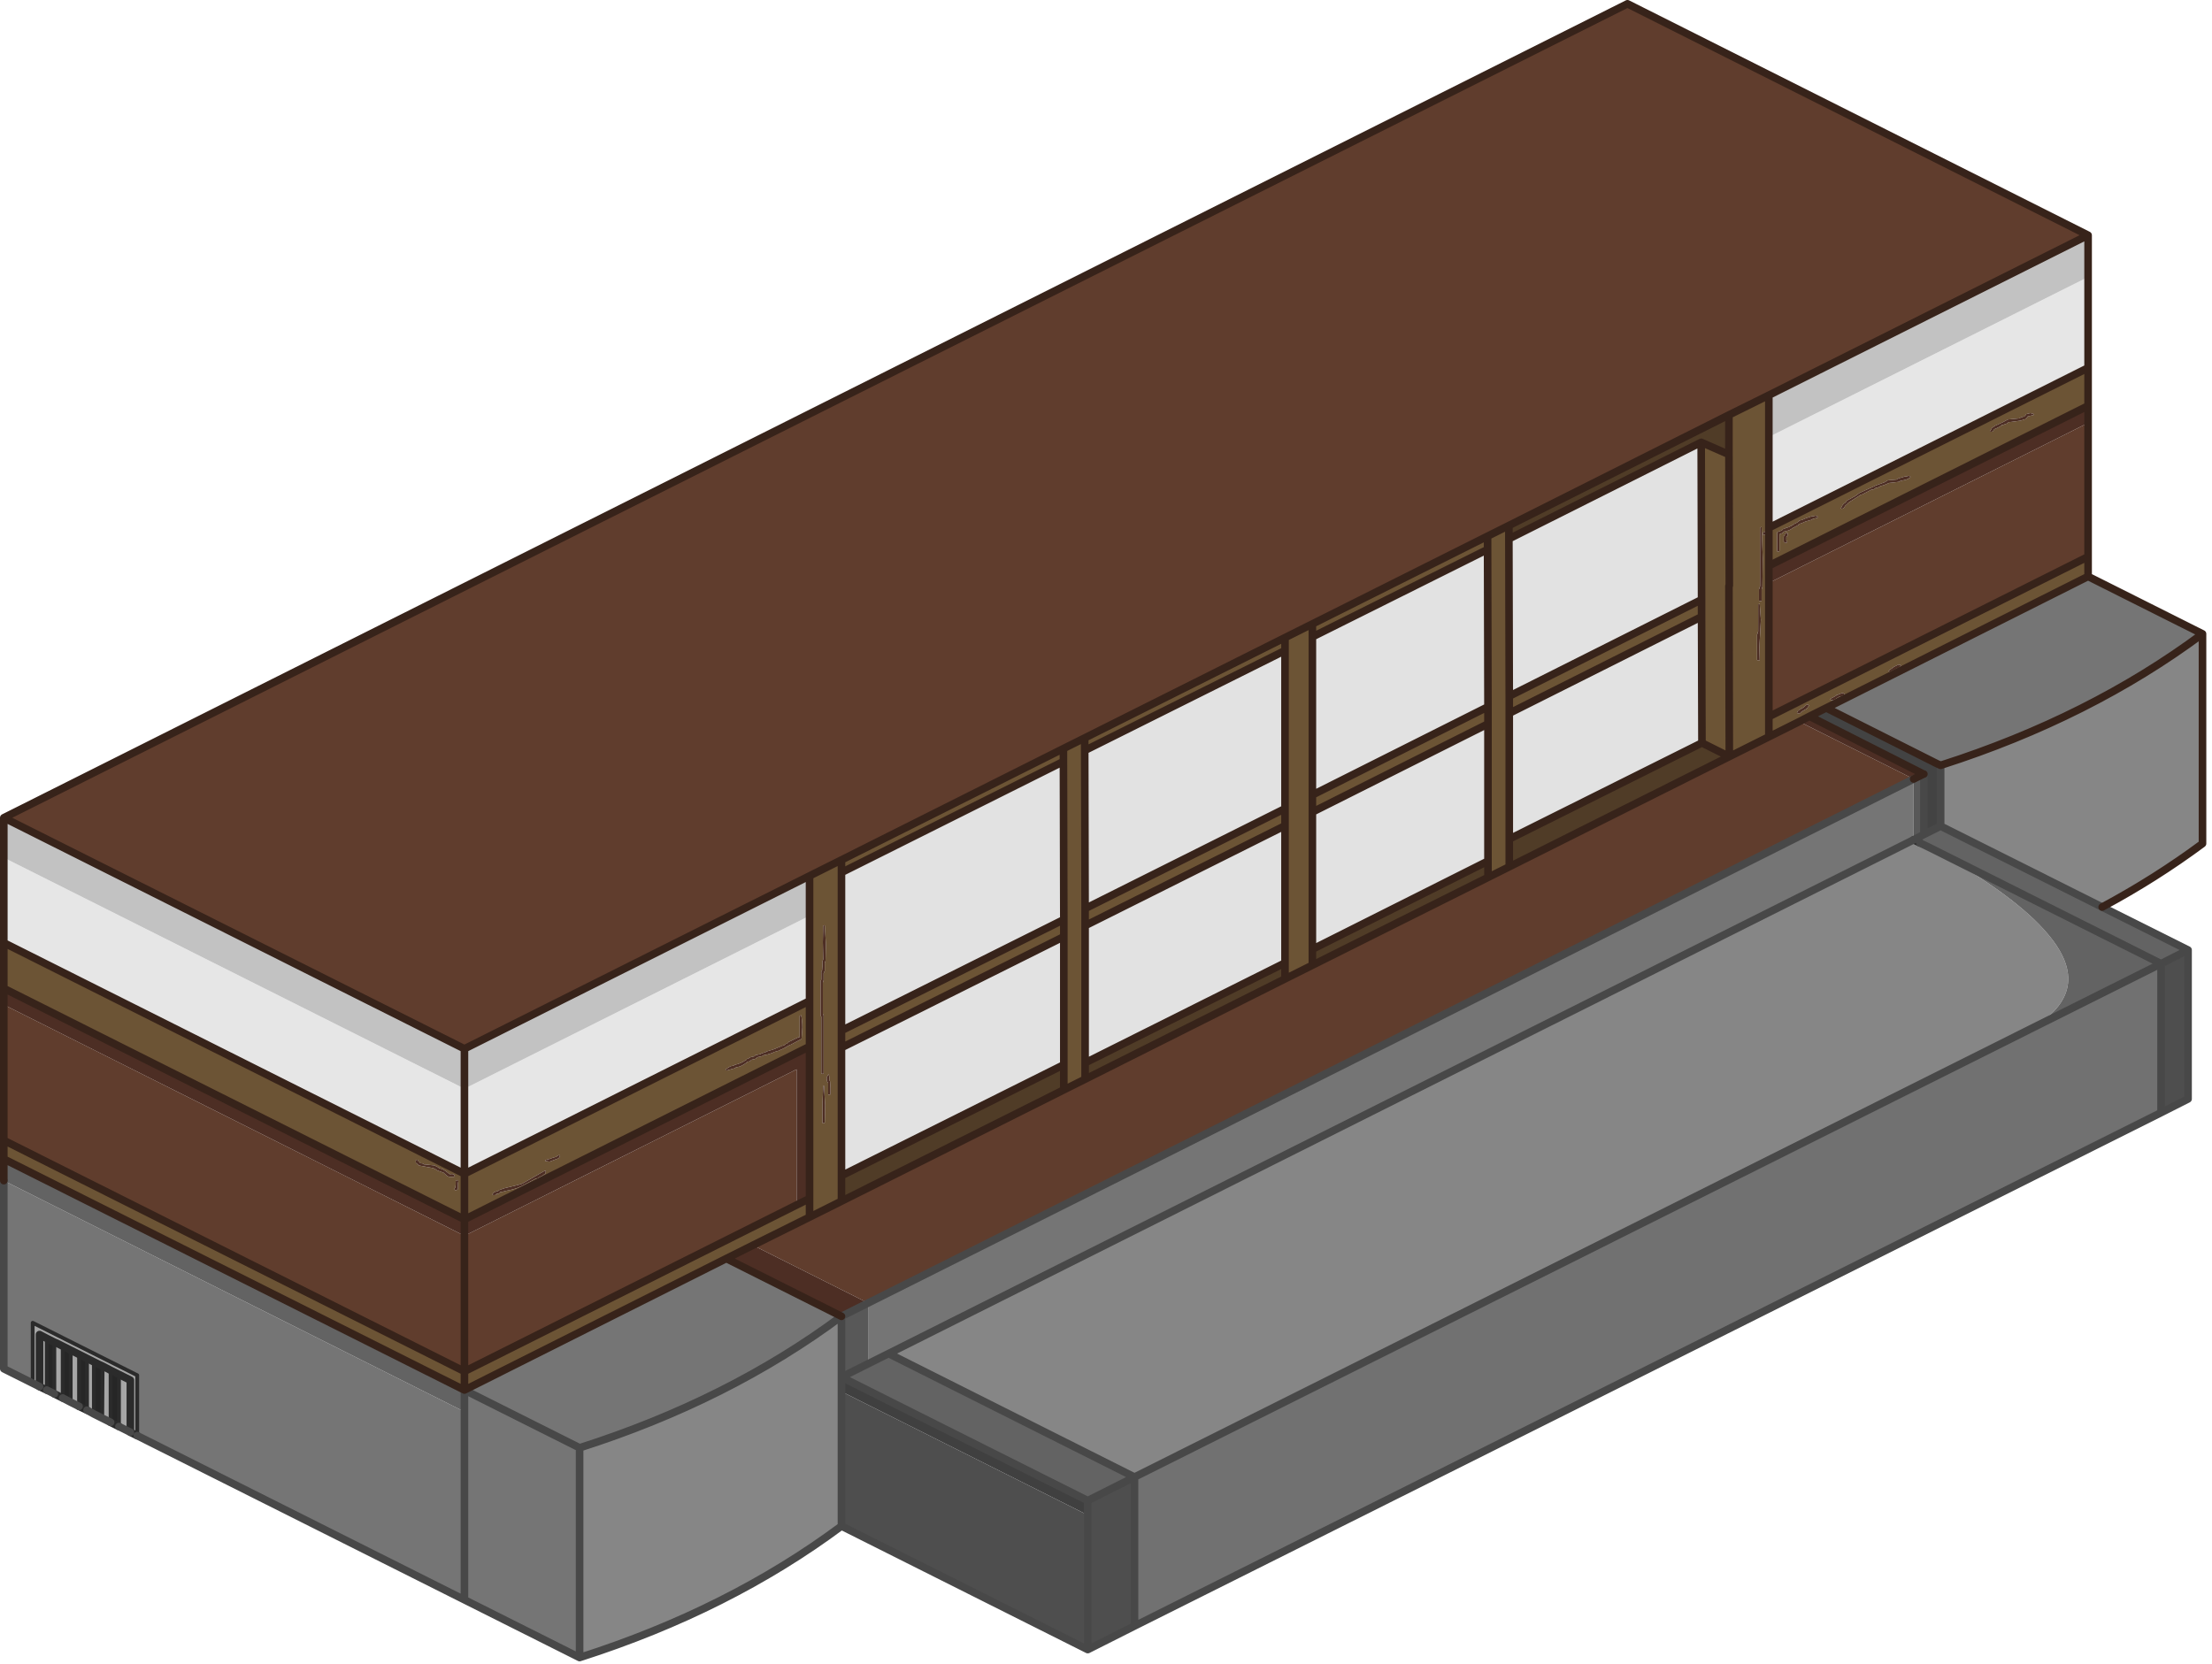 <?xml version="1.0" encoding="utf-8"?>
<svg version="1.1" id="Layer_1"
xmlns="http://www.w3.org/2000/svg"
xmlns:xlink="http://www.w3.org/1999/xlink"
xmlns:author="http://www.sothink.com"
width="291px" height="219px"
xml:space="preserve">
<g id="453" transform="matrix(1, 0, 0, 1, 160.35, 233.25)">
<path style="fill:#6C5435;fill-opacity:1" d="M-49.65,-95.4L-49.65 -78.55L-49.65 -75.2L-53.85 -73.1L-61.3 -69.4L-64.8 -67.65L-99.25 -50.35L-159.85 -80.75L-159.85 -83.2L-99.25 -52.8L-55.55 -74.7L-53.85 -75.55L-53.85 -95.55L-99.25 -72.8L-159.85 -103.2L-159.85 -109.2L-99.25 -78.8L-53.85 -101.55L-53.85 -112.75L-53.85 -118L-49.65 -120.1L-20.45 -134.75L-17.65 -136.15L8.7 -149.35L12.3 -151.15L35.35 -162.7L38.15 -164.1L38.15 -162.35L38.2 -141.65L63.5 -154.35L63.45 -175.05L67.1 -173.45L67.1 -178.65L72.35 -181.25L72.35 -175.75L72.35 -163.8L114.35 -184.85L114.35 -179.85L72.35 -158.8L72.35 -156.55L72.35 -138.95L114.35 -160L114.35 -157.4L79.9 -140.1L77.7 -139L76.35 -138.3L72.35 -136.3L67.15 -133.7L63.55 -135.5L63.5 -152.1L38.2 -139.4L38.2 -122.85L38.2 -119.2L35.4 -117.8L35.4 -119.95L35.4 -138L12.3 -126.4L12.3 -108.35L12.3 -106.25L8.7 -104.45L8.7 -106.55L8.7 -124.6L-17.6 -111.45L-17.6 -93.4L-17.6 -91.25L-20.4 -89.85L-20.4 -93.15L-20.4 -110L-49.65 -95.4M105.4,-178.25L105.3 -178.2L103.75 -178.05L103.7 -178L103.05 -177.65L102.8 -177.55L102.5 -177.4L102.15 -177.25L101.7 -176.95L101.6 -176.75L101.45 -176.55L101.45 -176.45L101.7 -176.45L101.8 -176.5L101.9 -176.6L101.95 -176.7L102.05 -176.8L102.2 -176.85L102.3 -176.9L102.7 -177.1L102.8 -177.15L102.9 -177.2L102.95 -177.3L103.2 -177.35L103.3 -177.4L103.6 -177.5L103.7 -177.55L103.75 -177.6L103.9 -177.7L105.45 -177.9L106.1 -178.1L106.2 -178.15L106.25 -178.25L106.35 -178.35L106.4 -178.45L107.2 -178.65L107.2 -178.7L107.15 -178.8L106.7 -178.9L106.65 -178.85L106.6 -178.85L106.35 -178.8L106.2 -178.75L106.15 -178.65L106.05 -178.55L105.95 -178.45L105.75 -178.4L105.45 -178.3L105.4 -178.25M89.3,-170.25L89.15 -170.15L88 -170.05L87.6 -169.8L86.5 -169.4L84.3 -168.4L83.75 -168L82.65 -167.4L82.55 -167.3L82.5 -167.2L82.4 -167.1L82.25 -167L82.15 -166.9L82.05 -166.8L81.9 -166.5L81.8 -166.35L81.95 -166.3L82.1 -166.35L82.25 -166.45L82.3 -166.55L82.4 -166.7L82.5 -166.8L82.75 -167L82.8 -167.1L83.35 -167.45L84.45 -168.15L84.65 -168.2L85.8 -168.8L86.1 -168.85L86.2 -168.9L86.3 -168.95L86.4 -169.05L86.7 -169.1L86.8 -169.15L86.9 -169.2L87.05 -169.3L87.45 -169.4L88.15 -169.7L89.45 -169.85L89.55 -169.9L89.6 -169.95L90.45 -170.15L90.85 -170.35L90.95 -170.45L91 -170.5L90.9 -170.6L90.7 -170.65L90.65 -170.6L90.6 -170.6L90.35 -170.55L90.25 -170.55L89.4 -170.3L89.3 -170.25M89.4,-145.8L88.8 -145.5L88.05 -144.95L88.15 -144.9L88.35 -144.85L88.45 -144.9L88.5 -144.95L88.85 -145.1L88.95 -145.15L89 -145.2L89.45 -145.4L89.75 -145.7L89.65 -145.75L89.45 -145.8L89.4 -145.8M82.35,-141.85L82.25 -142L81.95 -142.05L81.35 -141.8L81.25 -141.8L81.2 -141.7L81.1 -141.65L80.45 -141.3L80.45 -141.2L80.5 -141.15L80.85 -141.1L81.4 -141.45L81.55 -141.55L81.85 -141.6L81.95 -141.65L82.3 -141.8L82.35 -141.85M75.55,-164.2L75.45 -164.15L75 -163.9L74.7 -163.8L74.65 -163.8L74.35 -163.65L74.25 -163.65L74.15 -163.55L74.05 -163.45L73.5 -163.25L73.45 -163.2L73.45 -162.65L73.45 -161.8L73.45 -161.25L73.45 -160.7L73.6 -160.65L73.7 -160.7L73.75 -160.8L73.75 -161.45L73.75 -162L73.75 -162.4L73.75 -162.95L74.1 -163.1L74.2 -163.15L74.25 -163.2L74.3 -163.3L74.6 -163.35L74.75 -163.4Q75.15 -163.5 75.45 -163.75L76.2 -164.15L76.25 -164.2L76.3 -164.3L76.65 -164.4L77.1 -164.6L77.25 -164.65L77.95 -164.85L78.05 -164.9L78.1 -164.95L78.8 -165.15L78.85 -165.2L78.75 -165.3L78.45 -165.4L78.35 -165.35L77.95 -165.3L77.5 -165.15L77.2 -165.05L76.75 -164.85L76.35 -164.75L76.3 -164.65L75.9 -164.4L75.65 -164.3L75.55 -164.2M71.8,-163.3L71.7 -163.3L71.55 -163.05L71.55 -162.9L71.6 -162.85L71.9 -162.9L71.9 -163L71.85 -163.2L71.8 -163.3M71.2,-163.85L71.2 -160.15L71.2 -156.1L71.15 -156L71.1 -155.8L71.05 -155.7L71.05 -154.95L71.05 -154.2L71.3 -154.15L71.4 -154.2L71.4 -154.95L71.4 -155.65L71.4 -155.7L71.45 -155.9L71.5 -156L71.55 -159.75L71.4 -163.9L71.35 -163.9L71.25 -163.85L71.2 -163.85M74.8,-163.15L74.7 -163.1L74.6 -163.1L74.45 -163L74.45 -162.9L74.4 -162.8L74.3 -162.65L74.3 -162.45L74.3 -162.25L74.3 -161.95L74.4 -161.9L74.5 -161.8L74.7 -161.85L74.75 -161.9L74.75 -162L74.7 -162.1L74.65 -162.2L74.65 -162.3L74.65 -162.45L74.65 -162.55L74.85 -162.85L74.8 -163.15M70.8,-149.75L70.8 -148.05L70.8 -146.4L71.05 -146.35L71.15 -146.4L71.1 -148.05L71.2 -149.85L71.3 -151.7L71.15 -153.8L71.1 -153.8L71 -153.75L70.95 -153.75L70.95 -152L70.95 -150.15L70.9 -150.05L70.85 -149.85L70.8 -149.75M12.3,-149.45L12.3 -128.65L35.4 -140.25L35.35 -160.95L12.3 -149.45M8.7,-147.65L-17.65 -134.5L-17.6 -113.7L8.7 -126.85L8.7 -147.65M76.65,-140.05L76.55 -139.95L76.45 -139.9L76.35 -139.8L76.2 -139.75L76.15 -139.65L76.1 -139.55L76.05 -139.45L76.15 -139.4L76.35 -139.35L76.45 -139.4L76.65 -139.6L77.15 -139.9L77.25 -139.95L77.35 -140.05L77.45 -140.15L77.5 -140.25L77.6 -140.35L77.65 -140.45L77.55 -140.5L77.35 -140.55L77.05 -140.3L76.9 -140.15L76.7 -140.05L76.65 -140.05M-20.4,-112.25L-20.45 -133.05L-49.65 -118.45L-49.65 -97.65L-20.4 -112.25M-52.05,-111.45L-52.1 -109.3L-52.05 -107L-52.1 -106.9L-52.15 -106.8L-52.15 -106.7L-52.15 -106.15L-52.2 -105.55L-52.25 -105.5L-52.3 -105.4L-52.3 -105.3L-52.3 -105.2L-52.3 -104.75L-52.3 -104.35L-52.35 -104.25L-52.4 -104.15L-52.4 -104.05L-52.4 -102L-52.4 -99.75L-52.4 -99.65L-52.35 -99.55L-52.3 -99.5L-52.3 -95.9L-52.3 -92L-52.1 -91.95L-52 -92L-52 -95.65L-52 -99.65L-52.05 -99.75L-52.1 -99.85L-52.1 -99.95L-52.1 -101.9L-52.1 -104L-52.05 -104.05L-52.05 -104.15L-52 -104.25L-52 -104.35L-52 -104.8L-52 -105.2L-51.95 -105.3L-51.85 -105.5L-51.85 -105.55L-51.85 -105.65L-51.85 -106.15L-51.85 -106.6L-51.8 -106.7L-51.75 -106.8L-51.7 -109.05L-51.85 -111.5L-51.9 -111.5L-52 -111.45L-52.05 -111.45M-55.15,-99.6L-55.15 -98.25L-55.15 -96.8L-55.35 -96.75L-56.6 -96.15L-56.65 -96.05L-56.75 -96L-56.9 -95.9L-57 -95.9L-57.05 -95.8L-57.15 -95.75L-57.4 -95.65L-57.5 -95.65L-57.55 -95.6L-58.65 -95.15L-59.5 -94.9L-59.65 -94.8L-60.15 -94.65L-60.25 -94.6L-60.3 -94.55L-61 -94.4L-61.05 -94.3L-61.15 -94.25L-61.6 -94.15L-61.85 -94L-62.1 -93.9L-62.15 -93.8L-62.25 -93.75Q-62.9 -93.3 -63.65 -93.15L-63.75 -93.1L-63.8 -93.05L-64.25 -92.95L-64.9 -92.55L-64.9 -92.45L-64.75 -92.4L-63.65 -92.7L-63.6 -92.75L-63.55 -92.8L-63.1 -92.9L-62.95 -92.95Q-62.4 -93.2 -62 -93.55L-61.75 -93.6L-61.65 -93.65L-61.6 -93.7L-61.5 -93.8L-61.05 -93.9L-60.95 -93.95L-60.7 -94.15L-60.2 -94.25L-60.05 -94.3L-59.9 -94.4L-59.4 -94.5L-58.75 -94.7L-58.65 -94.75L-58.6 -94.8L-57.9 -95L-57.7 -95.1L-57.05 -95.4L-57 -95.45L-56.45 -95.75L-56.3 -95.8L-54.9 -96.55L-54.8 -98.05Q-54.8 -98.9 -54.95 -99.65L-55 -99.65L-55.1 -99.6L-55.15 -99.6M-100.65,-78.4L-100.55 -78.45Q-100.5 -78.85 -101.2 -78.75L-101.45 -78.95L-101.65 -79.1L-101.8 -79.2L-102.1 -79.4L-102.6 -79.55L-102.7 -79.65L-102.9 -79.75L-103.2 -79.9L-104.6 -80.05L-104.7 -80.15L-105.05 -80.2L-105.1 -80.25L-105.15 -80.35L-105.3 -80.45L-105.35 -80.55L-105.45 -80.65L-105.5 -80.65L-105.6 -80.6L-105.65 -80.6L-105.65 -80.55L-105.65 -80.45L-105.65 -80.35L-105.65 -80.25L-105.4 -80.05L-105.25 -79.9L-103.35 -79.55L-103.25 -79.5L-103.05 -79.4L-102.9 -79.3L-102.85 -79.25L-102 -78.95L-101.5 -78.5L-101.25 -78.4L-100.65 -78.4M-100.1,-78L-100.15 -77.95L-100.25 -77.95L-100.4 -77.85L-100.4 -77.75L-100.4 -77.4L-100.45 -77L-100.55 -76.9L-100.55 -76.8L-100.55 -76.75L-100.5 -76.65L-100.3 -76.65L-100.15 -76.75L-100.1 -76.85L-100.1 -76.95L-100.1 -77.3L-100.1 -77.6L-100.05 -77.8L-100.1 -78M-92.15,-77.35L-94 -76.9L-94.15 -76.85L-94.7 -76.65L-94.8 -76.55L-95 -76.5L-95.4 -76.35L-95.45 -76.25L-95.55 -76.15L-95.55 -76.05L-95.5 -76L-95.15 -76L-95.1 -76.05L-95.05 -76.15L-94.75 -76.2L-94.65 -76.25L-94.6 -76.3L-94.55 -76.4L-94.15 -76.45L-94.05 -76.5L-92.9 -76.75Q-92.3 -76.9 -91.8 -77.15L-89.9 -78.15L-89.65 -78.2L-89.4 -78.35L-89 -78.55L-88.6 -78.85L-88.55 -79.05L-88.6 -79.25L-89.65 -78.65L-91.65 -77.5L-92.15 -77.35M-88.65,-80.5L-88.05 -80.4L-87.25 -80.7Q-86.65 -80.85 -86.7 -81.25L-86.75 -81.25L-86.85 -81.25L-87.05 -81.15L-87.15 -81.05L-87.3 -81L-87.65 -80.9L-88.05 -80.75L-88.5 -80.65L-88.65 -80.55L-88.65 -80.5M-51.25,-91.6L-51.35 -91.9L-51.4 -91.85L-51.6 -91.45L-51.55 -91L-51.5 -90.9L-51.45 -90.8L-51.4 -90.75L-51.4 -90L-51.4 -89.25L-51.35 -89.2L-51.1 -89.25L-51.1 -90.1L-51.15 -90.95L-51.2 -91.05L-51.25 -91.15L-51.25 -91.25L-51.25 -91.3L-51.25 -91.6M-52.05,-90.35L-52.15 -88.1L-52.15 -85.5L-52.1 -85.45L-51.85 -85.5L-51.8 -87.85L-51.95 -90.4L-52.05 -90.35" />
<path style="fill:#757575;fill-opacity:1" d="M79.9,-140.1L114.35 -157.4L129.4 -149.85Q114.6 -138.85 95.1 -132.6L94.95 -132.55L94.5 -132.75L79.9 -140.1M-49.65,-60.05Q-64.5 -49 -84.1 -42.75L-84.1 -15.15L-99.25 -22.75L-142.3 -44.35L-142.3 -52.3L-156.05 -59.2L-156.05 -51.25L-159.85 -53.15L-159.85 -77.9L-99.25 -47.5L-99.25 -50.35L-64.8 -67.65L-49.65 -60.05M-43.45,-55.15L-46.15 -53.8L-46.15 -61.8L91.4 -130.75L91.4 -122.75L-43.45 -55.15M74.9,-49.55L74.45 -49.3L74.9 -49.55M-148,-54.05L-148.9 -54.5L-149.95 -55L-151.05 -55.55L-152.1 -56.1L-152.85 -56.5L-147.4 -53.75L-148 -54.05" />
<path style="fill:#868686;fill-opacity:1" d="M129.4,-149.85L129.4 -122.25Q123.2 -117.65 116.2 -113.9L94.95 -124.55L94.95 -132.55L95.1 -132.6Q114.6 -138.85 129.4 -149.85M-49.65,-32.45Q-64.45 -21.45 -83.95 -15.2L-84.1 -15.15L-84.1 -42.75Q-64.5 -49 -49.65 -60.05L-49.65 -52.05L-49.65 -50.15L-49.65 -32.45M-43.45,-55.15L91.4 -122.75L92.75 -123.45L92.2 -122.35L93.45 -121.75Q104.75 -115.5 109.05 -110.35Q115.4 -102.85 106.75 -97.85L-11.1 -38.9L-43.45 -55.15" />
<path style="fill:#E2E2E2;fill-opacity:1" d="M38.2,-122.85L38.2 -139.4L63.5 -152.1L63.55 -135.5L38.2 -122.85M63.45,-175.05L63.5 -154.35L38.2 -141.65L38.15 -162.35L63.45 -175.05M35.35,-160.95L35.4 -140.25L12.3 -128.65L12.3 -149.45L35.35 -160.95M12.3,-108.35L12.3 -126.4L35.4 -138L35.4 -119.95L12.3 -108.35M8.7,-126.85L-17.6 -113.7L-17.65 -134.5L8.7 -147.65L8.7 -126.85M-17.6,-93.4L-17.6 -111.45L8.7 -124.6L8.7 -106.55L-17.6 -93.4M-20.4,-110L-20.4 -93.15L-49.65 -78.55L-49.65 -95.4L-20.4 -110M-49.65,-97.65L-49.65 -118.45L-20.45 -133.05L-20.4 -112.25L-49.65 -97.65" />
<path style="fill:#E6E6E6;fill-opacity:1" d="M72.35,-163.8L72.35 -175.75L114.35 -196.8L114.35 -184.85L72.35 -163.8M-159.85,-109.2L-159.85 -120.4L-99.25 -90L-53.85 -112.75L-53.85 -101.55L-99.25 -78.8L-159.85 -109.2" />
<path style="fill:#603D2D;fill-opacity:1" d="M72.35,-181.25L67.1 -178.65L38.15 -164.1L35.35 -162.7L12.3 -151.15L8.7 -149.35L-17.65 -136.15L-20.45 -134.75L-49.65 -120.1L-53.85 -118L-99.25 -95.25L-159.85 -125.65L53.75 -232.75L114.35 -202.3L72.35 -181.25M114.35,-177.6L114.35 -160L72.35 -138.95L72.35 -156.55L114.35 -177.6M-99.25,-70.65L-55.55 -92.55L-55.55 -74.7L-99.25 -52.8L-159.85 -83.2L-159.85 -101.05L-99.25 -70.65M8.7,-104.45L12.3 -106.25L35.4 -117.8L38.2 -119.2L67.15 -133.7L72.35 -136.3L76.35 -138.3L91.4 -130.75L-46.15 -61.8L-61.3 -69.4L-53.85 -73.1L-49.65 -75.2L-20.4 -89.85L-17.6 -91.25L8.7 -104.45" />
<path style="fill:#4D2E24;fill-opacity:1" d="M114.35,-179.85L114.35 -177.6L72.35 -156.55L72.35 -158.8L114.35 -179.85M-55.55,-74.7L-55.55 -92.55L-99.25 -70.65L-159.85 -101.05L-159.85 -103.2L-99.25 -72.8L-53.85 -95.55L-53.85 -75.55L-55.55 -74.7M105.45,-178.3L105.75 -178.4L105.95 -178.45L106.05 -178.55L106.15 -178.65L106.2 -178.75L106.35 -178.8L106.6 -178.85L106.65 -178.85L106.7 -178.9L107.15 -178.8L107.2 -178.7L107.2 -178.65L106.4 -178.45L106.35 -178.35L106.25 -178.25L106.2 -178.15L106.1 -178.1L105.45 -177.9L103.9 -177.7L103.75 -177.6L103.7 -177.55L103.6 -177.5L103.3 -177.4L103.2 -177.35L102.95 -177.3L102.9 -177.2L102.8 -177.15L102.7 -177.1L102.3 -176.9L102.2 -176.85L102.05 -176.8L101.95 -176.7L101.9 -176.6L101.8 -176.5L101.7 -176.45L101.45 -176.45L101.45 -176.55L101.6 -176.75L101.7 -176.95L102.15 -177.25L102.5 -177.4L102.8 -177.55L103.05 -177.65L103.7 -178L103.75 -178.05L105.3 -178.2L105.4 -178.25L105.45 -178.3M89.4,-170.3L90.25 -170.55L90.35 -170.55L90.6 -170.6L90.65 -170.6L90.7 -170.65L90.9 -170.6L91 -170.5L90.95 -170.45L90.85 -170.35L90.45 -170.15L89.6 -169.95L89.55 -169.9L89.45 -169.85L88.15 -169.7L87.45 -169.4L87.05 -169.3L86.9 -169.2L86.8 -169.15L86.7 -169.1L86.4 -169.05L86.3 -168.95L86.2 -168.9L86.1 -168.85L85.8 -168.8L84.65 -168.2L84.45 -168.15L83.35 -167.45L82.8 -167.1L82.75 -167L82.5 -166.8L82.4 -166.7L82.3 -166.55L82.25 -166.45L82.1 -166.35L81.95 -166.3L81.8 -166.35L81.9 -166.5L82.05 -166.8L82.15 -166.9L82.25 -167L82.4 -167.1L82.5 -167.2L82.55 -167.3L82.65 -167.4L83.75 -168L84.3 -168.4L86.5 -169.4L87.6 -169.8L88 -170.05L89.15 -170.15L89.3 -170.25L89.4 -170.3M89.45,-145.8L89.65 -145.75L89.75 -145.7L89.45 -145.4L89 -145.2L88.95 -145.15L88.85 -145.1L88.5 -144.95L88.45 -144.9L88.35 -144.85L88.15 -144.9L88.05 -144.95L88.8 -145.5L89.4 -145.8L89.45 -145.8M82.3,-141.8L81.95 -141.65L81.85 -141.6L81.55 -141.55L81.4 -141.45L80.85 -141.1L80.5 -141.15L80.45 -141.2L80.45 -141.3L81.1 -141.65L81.2 -141.7L81.25 -141.8L81.35 -141.8L81.95 -142.05L82.25 -142L82.35 -141.85L82.3 -141.8M92.7,-131.4L91.4 -130.75L76.35 -138.3L77.7 -139L92.7 -131.4M75.65,-164.3L75.9 -164.4L76.3 -164.65L76.35 -164.75L76.75 -164.85L77.2 -165.05L77.5 -165.15L77.95 -165.3L78.35 -165.35L78.45 -165.4L78.75 -165.3L78.85 -165.2L78.8 -165.15L78.1 -164.95L78.05 -164.9L77.95 -164.85L77.25 -164.65L77.1 -164.6L76.65 -164.4L76.3 -164.3L76.25 -164.2L76.2 -164.15L75.45 -163.75Q75.15 -163.5 74.75 -163.4L74.6 -163.35L74.3 -163.3L74.25 -163.2L74.2 -163.15L74.1 -163.1L73.75 -162.95L73.75 -162.4L73.75 -162L73.75 -161.45L73.75 -160.8L73.7 -160.7L73.6 -160.65L73.45 -160.7L73.45 -161.25L73.45 -161.8L73.45 -162.65L73.45 -163.2L73.5 -163.25L74.05 -163.45L74.15 -163.55L74.25 -163.65L74.35 -163.65L74.65 -163.8L74.7 -163.8L75 -163.9L75.45 -164.15L75.55 -164.2L75.65 -164.3M71.85,-163.2L71.9 -163L71.9 -162.9L71.6 -162.85L71.55 -162.9L71.55 -163.05L71.7 -163.3L71.8 -163.3L71.85 -163.2M71.25,-163.85L71.35 -163.9L71.4 -163.9L71.55 -159.75L71.5 -156L71.45 -155.9L71.4 -155.7L71.4 -155.65L71.4 -154.95L71.4 -154.2L71.3 -154.15L71.05 -154.2L71.05 -154.95L71.05 -155.7L71.1 -155.8L71.15 -156L71.2 -156.1L71.2 -160.15L71.2 -163.85L71.25 -163.85M74.85,-162.85L74.65 -162.55L74.65 -162.45L74.65 -162.3L74.65 -162.2L74.7 -162.1L74.75 -162L74.75 -161.9L74.7 -161.85L74.5 -161.8L74.4 -161.9L74.3 -161.95L74.3 -162.25L74.3 -162.45L74.3 -162.65L74.4 -162.8L74.45 -162.9L74.45 -163L74.6 -163.1L74.7 -163.1L74.8 -163.15L74.85 -162.85M70.85,-149.85L70.9 -150.05L70.95 -150.15L70.95 -152L70.95 -153.75L71 -153.75L71.1 -153.8L71.15 -153.8L71.3 -151.7L71.2 -149.85L71.1 -148.05L71.15 -146.4L71.05 -146.35L70.8 -146.4L70.8 -148.05L70.8 -149.75L70.85 -149.85M76.7,-140.05L76.9 -140.15L77.05 -140.3L77.35 -140.55L77.55 -140.5L77.65 -140.45L77.6 -140.35L77.5 -140.25L77.45 -140.15L77.35 -140.05L77.25 -139.95L77.15 -139.9L76.65 -139.6L76.45 -139.4L76.35 -139.35L76.15 -139.4L76.05 -139.45L76.1 -139.55L76.15 -139.65L76.2 -139.75L76.35 -139.8L76.45 -139.9L76.55 -139.95L76.65 -140.05L76.7 -140.05M-52,-111.45L-51.9 -111.5L-51.85 -111.5L-51.7 -109.05L-51.75 -106.8L-51.8 -106.7L-51.85 -106.6L-51.85 -106.15L-51.85 -105.65L-51.85 -105.55L-51.85 -105.5L-51.95 -105.3L-52 -105.2L-52 -104.8L-52 -104.35L-52 -104.25L-52.05 -104.15L-52.05 -104.05L-52.1 -104L-52.1 -101.9L-52.1 -99.95L-52.1 -99.85L-52.05 -99.75L-52 -99.65L-52 -95.65L-52 -92L-52.1 -91.95L-52.3 -92L-52.3 -95.9L-52.3 -99.5L-52.35 -99.55L-52.4 -99.65L-52.4 -99.75L-52.4 -102L-52.4 -104.05L-52.4 -104.15L-52.35 -104.25L-52.3 -104.35L-52.3 -104.75L-52.3 -105.2L-52.3 -105.3L-52.3 -105.4L-52.25 -105.5L-52.2 -105.55L-52.15 -106.15L-52.15 -106.7L-52.15 -106.8L-52.1 -106.9L-52.05 -107L-52.1 -109.3L-52.05 -111.45L-52 -111.45M-55.1,-99.6L-55 -99.65L-54.95 -99.65Q-54.8 -98.9 -54.8 -98.05L-54.9 -96.55L-56.3 -95.8L-56.45 -95.75L-57 -95.45L-57.05 -95.4L-57.7 -95.1L-57.9 -95L-58.6 -94.8L-58.65 -94.75L-58.75 -94.7L-59.4 -94.5L-59.9 -94.4L-60.05 -94.3L-60.2 -94.25L-60.7 -94.15L-60.95 -93.95L-61.05 -93.9L-61.5 -93.8L-61.6 -93.7L-61.65 -93.65L-61.75 -93.6L-62 -93.55Q-62.4 -93.2 -62.95 -92.95L-63.1 -92.9L-63.55 -92.8L-63.6 -92.75L-63.65 -92.7L-64.75 -92.4L-64.9 -92.45L-64.9 -92.55L-64.25 -92.95L-63.8 -93.05L-63.75 -93.1L-63.65 -93.15Q-62.9 -93.3 -62.25 -93.75L-62.15 -93.8L-62.1 -93.9L-61.85 -94L-61.6 -94.15L-61.15 -94.25L-61.05 -94.3L-61 -94.4L-60.3 -94.55L-60.25 -94.6L-60.15 -94.65L-59.65 -94.8L-59.5 -94.9L-58.65 -95.15L-57.55 -95.6L-57.5 -95.65L-57.4 -95.65L-57.15 -95.75L-57.05 -95.8L-57 -95.9L-56.9 -95.9L-56.75 -96L-56.65 -96.05L-56.6 -96.15L-55.35 -96.75L-55.15 -96.8L-55.15 -98.25L-55.15 -99.6L-55.1 -99.6M-101.25,-78.4L-101.5 -78.5L-102 -78.95L-102.85 -79.25L-102.9 -79.3L-103.05 -79.4L-103.25 -79.5L-103.35 -79.55L-105.25 -79.9L-105.4 -80.05L-105.65 -80.25L-105.65 -80.35L-105.65 -80.45L-105.65 -80.55L-105.65 -80.6L-105.6 -80.6L-105.5 -80.65L-105.45 -80.65L-105.35 -80.55L-105.3 -80.45L-105.15 -80.35L-105.1 -80.25L-105.05 -80.2L-104.7 -80.15L-104.6 -80.05L-103.2 -79.9L-102.9 -79.75L-102.7 -79.65L-102.6 -79.55L-102.1 -79.4L-101.8 -79.2L-101.65 -79.1L-101.45 -78.95L-101.2 -78.75Q-100.5 -78.85 -100.55 -78.45L-100.65 -78.4L-101.25 -78.4M-100.05,-77.8L-100.1 -77.6L-100.1 -77.3L-100.1 -76.95L-100.1 -76.85L-100.15 -76.75L-100.3 -76.65L-100.5 -76.65L-100.55 -76.75L-100.55 -76.8L-100.55 -76.9L-100.45 -77L-100.4 -77.4L-100.4 -77.75L-100.4 -77.85L-100.25 -77.95L-100.15 -77.95L-100.1 -78L-100.05 -77.8M-91.65,-77.5L-89.65 -78.65L-88.6 -79.25L-88.55 -79.05L-88.6 -78.85L-89 -78.55L-89.4 -78.35L-89.65 -78.2L-89.9 -78.15L-91.8 -77.15Q-92.3 -76.9 -92.9 -76.75L-94.05 -76.5L-94.15 -76.45L-94.55 -76.4L-94.6 -76.3L-94.65 -76.25L-94.75 -76.2L-95.05 -76.15L-95.1 -76.05L-95.15 -76L-95.5 -76L-95.55 -76.05L-95.55 -76.15L-95.45 -76.25L-95.4 -76.35L-95 -76.5L-94.8 -76.55L-94.7 -76.65L-94.15 -76.85L-94 -76.9L-92.15 -77.35L-91.65 -77.5M-88.65,-80.55L-88.5 -80.65L-88.05 -80.75L-87.65 -80.9L-87.3 -81L-87.15 -81.05L-87.05 -81.15L-86.85 -81.25L-86.75 -81.25L-86.7 -81.25Q-86.65 -80.85 -87.25 -80.7L-88.05 -80.4L-88.65 -80.5L-88.65 -80.55M-64.8,-67.65L-61.3 -69.4L-46.15 -61.8L-49.65 -60.05L-64.8 -67.65M-51.25,-91.3L-51.25 -91.25L-51.25 -91.15L-51.2 -91.05L-51.15 -90.95L-51.1 -90.1L-51.1 -89.25L-51.35 -89.2L-51.4 -89.25L-51.4 -90L-51.4 -90.75L-51.45 -90.8L-51.5 -90.9L-51.55 -91L-51.6 -91.45L-51.4 -91.85L-51.35 -91.9L-51.25 -91.6L-51.25 -91.3M-51.95,-90.4L-51.8 -87.85L-51.85 -85.5L-52.1 -85.45L-52.15 -85.5L-52.15 -88.1L-52.05 -90.35L-51.95 -90.4" />
<path style="fill:#C2C2C2;fill-opacity:1" d="M-99.25,-90L-159.85 -120.4L-159.85 -125.65L-99.25 -95.25L-53.85 -118L-53.85 -112.75L-99.25 -90M72.35,-175.75L72.35 -181.25L114.35 -202.3L114.35 -196.8L72.35 -175.75" />
<path style="fill:#636363;fill-opacity:1" d="M106.75,-97.85Q115.4 -102.85 109.05 -110.35Q104.75 -115.5 93.45 -121.75L92.2 -122.35L92.75 -123.45L94.95 -124.55L116.2 -113.9L127.5 -108.25L123.95 -106.45L106.75 -97.85M-99.25,-50.35L-99.25 -47.5L-159.85 -77.9L-159.85 -80.75L-99.25 -50.35M-11.1,-38.9L-17.25 -35.8L-49.65 -52.05L-46.15 -53.8L-43.45 -55.15L-11.1 -38.9" />
<path style="fill:#717171;fill-opacity:1" d="M-11.1,-38.9L106.75 -97.85L123.95 -106.45L123.95 -86.85L-11.1 -19.3L-11.1 -38.9" />
<path style="fill:#585858;fill-opacity:1" d="M92.75,-123.45L91.4 -122.75L91.4 -130.75L92.7 -131.4L92.75 -131.4L92.75 -123.45M-49.65,-60.05L-46.15 -61.8L-46.15 -53.8L-49.65 -52.05L-49.65 -60.05" />
<path style="fill:#434343;fill-opacity:1" d="M77.7,-139L79.9 -140.1L94.5 -132.75L94.95 -132.55L94.95 -124.55L92.75 -123.45L92.75 -131.4L92.7 -131.4L77.7 -139" />
<path style="fill:#4E4E4E;fill-opacity:1" d="M123.95,-106.45L127.5 -108.25L127.5 -88.65L123.95 -86.85L123.95 -106.45M-17.25,-35.8L-11.1 -38.9L-11.1 -19.3L-17.25 -16.2L-49.65 -32.45L-49.65 -50.15L-17.25 -33.9L-17.25 -35.8" />
<path style="fill:#404040;fill-opacity:1" d="M-17.25,-33.9L-49.65 -50.15L-49.65 -52.05L-17.25 -35.8L-17.25 -33.9" />
<path style="fill:#503C27;fill-opacity:1" d="M38.15,-164.1L67.1 -178.65L67.1 -173.45L63.45 -175.05L38.15 -162.35L38.15 -164.1M38.2,-119.2L38.2 -122.85L63.55 -135.5L67.15 -133.7L38.2 -119.2M35.4,-119.95L35.4 -117.8L12.3 -106.25L12.3 -108.35L35.4 -119.95M8.7,-106.55L8.7 -104.45L-17.6 -91.25L-17.6 -93.4L8.7 -106.55M-20.4,-93.15L-20.4 -89.85L-49.65 -75.2L-49.65 -78.55L-20.4 -93.15" />
<path style="fill:#A6A6A6;fill-opacity:1" d="M-144.7,-52.4L-145.8 -52.95L-145.8 -46.1L-146.9 -46.65L-146.85 -53.5L-147.4 -53.75L-152.85 -56.5L-152.1 -56.1L-152.1 -49.3L-153.2 -49.85L-153.2 -56.65L-154.2 -57.15L-154.2 -50.35L-155.15 -50.8L-156.05 -51.25L-156.05 -59.2L-142.3 -52.3L-142.3 -44.35L-143.2 -44.8L-144.7 -45.55L-144.7 -52.4M-148,-47.2L-148.9 -47.7L-148.9 -54.5L-148 -54.05L-148 -47.2M-149.95,-48.2L-151.05 -48.75L-151.05 -55.55L-149.95 -55L-149.95 -48.2" />
<path style="fill:#262626;fill-opacity:1" d="M-144.7,-45.55L-145.8 -46.1L-145.8 -52.95L-144.7 -52.4L-144.7 -45.55M-146.9,-46.65L-148 -47.2L-148 -54.05L-147.4 -53.75L-146.85 -53.5L-146.9 -46.65M-148.9,-47.7L-149.95 -48.2L-149.95 -55L-148.9 -54.5L-148.9 -47.7M-151.05,-48.75L-152.1 -49.3L-152.1 -56.1L-151.05 -55.55L-151.05 -48.75M-154.2,-57.15L-153.2 -56.65L-153.2 -49.85L-154.2 -50.35L-154.2 -57.15" />
<path style="fill:none;stroke-width:1;stroke-linecap:round;stroke-linejoin:round;stroke-miterlimit:3;stroke:#2B2B2B;stroke-opacity:1" d="M-142.3,-44.35L-143.2 -44.8M-144.7,-45.55L-145.8 -46.1M-148.9,-47.7L-149.95 -48.2M-152.1,-49.3L-153.2 -49.85M-154.2,-50.35L-155.15 -50.8L-155.15 -57.65L-154.2 -57.15L-153.2 -56.65L-152.85 -56.5L-147.4 -53.75L-146.85 -53.5L-145.8 -52.95L-144.7 -52.4L-143.2 -51.65L-143.2 -44.8M91.4,-122.75L92.2 -122.35" />
<path style="fill:none;stroke-width:0.5;stroke-linecap:round;stroke-linejoin:round;stroke-miterlimit:3;stroke:#2B2B2B;stroke-opacity:1" d="M-153.2,-56.65L-153.2 -49.85M-142.3,-44.35L-142.3 -52.3L-156.05 -59.2L-156.05 -51.25M-154.2,-50.35L-154.2 -57.15M-152.1,-56.1L-152.1 -49.3M-151.05,-48.75L-151.05 -55.55M-149.95,-48.2L-149.95 -55M-148.9,-47.7L-148.9 -54.5M-148,-47.2L-148 -54.05M-146.9,-46.65L-146.85 -53.5M-145.8,-46.1L-145.8 -52.95M-144.7,-45.55L-144.7 -52.4" />
<path style="fill:none;stroke-width:1;stroke-linecap:round;stroke-linejoin:round;stroke-miterlimit:3;stroke:#484848;stroke-opacity:1" d="M94.95,-132.55L94.95 -124.55L116.2 -113.9L127.5 -108.25L127.5 -88.65L123.95 -86.85L-11.1 -19.3L-17.25 -16.2L-49.65 -32.45Q-64.45 -21.45 -83.95 -15.2M-49.65,-60.05Q-64.5 -49 -84.1 -42.75L-84.1 -15.15L-99.25 -22.75L-142.3 -44.35M-143.2,-44.8L-144.7 -45.55M-145.8,-46.1L-146.9 -46.65L-148 -47.2L-148.9 -47.7M-149.95,-48.2L-151.05 -48.75L-152.1 -49.3M-153.2,-49.85L-154.2 -50.35M-155.15,-50.8L-156.05 -51.25L-159.85 -53.15L-159.85 -77.9M-46.15,-53.8L-43.45 -55.15L91.4 -122.75L92.75 -123.45L92.75 -131.4M92.2,-122.35L93.45 -121.75L123.95 -106.45L127.5 -108.25M92.75,-123.45L94.95 -124.55M106.75,-97.85L123.95 -106.45L123.95 -86.85M91.4,-130.75L-46.15 -61.8M106.75,-97.85L-11.1 -38.9L-11.1 -19.3M-99.25,-22.75L-99.25 -47.5L-99.25 -50.35M-84.1,-42.75L-99.25 -50.35M-49.65,-50.15L-49.65 -52.05L-49.65 -60.05L-46.15 -61.8M-46.15,-53.8L-49.65 -52.05L-17.25 -35.8L-11.1 -38.9L-43.45 -55.15M-17.25,-16.2L-17.25 -33.9L-17.25 -35.8M-49.65,-50.15L-49.65 -32.45" />
<path style="fill:none;stroke-width:1;stroke-linecap:round;stroke-linejoin:round;stroke-miterlimit:3;stroke:#37231A;stroke-opacity:1" d="M114.35,-202.3L53.75 -232.75L-159.85 -125.65L-99.25 -95.25L-53.85 -118L-49.65 -120.1L-20.45 -134.75L-17.65 -136.15L8.7 -149.35L12.3 -151.15L35.35 -162.7L38.15 -164.1L67.1 -178.65L72.35 -181.25L114.35 -202.3L114.35 -196.8L114.35 -184.85L114.35 -179.85L114.35 -177.6L114.35 -160L114.35 -157.4L129.4 -149.85L129.4 -122.25Q123.2 -117.65 116.2 -113.9M-159.85,-77.9L-159.85 -80.75L-159.85 -83.2L-159.85 -101.05L-159.85 -103.2L-159.85 -109.2L-159.85 -120.4L-159.85 -125.65M94.95,-132.55L94.5 -132.75M92.75,-131.4L92.7 -131.4L91.4 -130.75M129.4,-149.85Q114.6 -138.85 95.1 -132.6M63.5,-154.35L63.45 -175.05L67.1 -173.45L67.1 -178.65M72.35,-181.25L72.35 -175.75M63.45,-175.05L38.15 -162.35L38.2 -141.65L63.5 -154.35L63.5 -152.1L63.55 -135.5L67.15 -133.7L67.1 -156.15L67.15 -156.2L67.1 -173.45M67.15,-133.7L72.35 -136.3L72.35 -138.95L72.35 -156.55L72.35 -158.8L72.35 -163.8L72.35 -175.75M38.15,-162.35L38.15 -164.1M12.3,-149.45L12.3 -128.65L35.4 -140.25L35.35 -160.95L12.3 -149.45L12.3 -151.15M35.35,-162.7L35.35 -160.95M35.4,-140.25L35.4 -138L35.4 -119.95L35.4 -117.8L38.2 -119.2L38.2 -122.85L38.2 -139.4L38.2 -141.65M8.7,-147.65L-17.65 -134.5L-17.6 -113.7L8.7 -126.85L8.7 -147.65L8.7 -149.35M8.7,-126.85L8.7 -124.6L8.7 -106.55L8.7 -104.45L12.3 -106.25L12.3 -108.35L12.3 -126.4L12.3 -128.65M35.4,-138L12.3 -126.4M12.3,-106.25L35.4 -117.8M35.4,-119.95L12.3 -108.35M72.35,-136.3L76.35 -138.3L77.7 -139L79.9 -140.1L114.35 -157.4M79.9,-140.1L94.5 -132.75M63.5,-152.1L38.2 -139.4M38.2,-122.85L63.55 -135.5M67.15,-133.7L38.2 -119.2M77.7,-139L92.7 -131.4M114.35,-160L72.35 -138.95M114.35,-184.85L72.35 -163.8M114.35,-179.85L72.35 -158.8M-53.85,-118L-53.85 -112.75L-53.85 -101.55L-53.85 -95.55L-53.85 -75.55L-53.85 -73.1L-49.65 -75.2L-49.65 -78.55L-49.65 -95.4L-49.65 -97.65L-49.65 -118.45L-49.65 -120.1M-49.65,-118.45L-20.45 -133.05L-20.45 -134.75M-17.65,-134.5L-17.65 -136.15M-20.45,-133.05L-20.4 -112.25L-20.4 -110L-20.4 -93.15L-20.4 -89.85L-17.6 -91.25L-17.6 -93.4L-17.6 -111.45L-17.6 -113.7M-17.6,-111.45L8.7 -124.6M-20.4,-112.25L-49.65 -97.65M-53.85,-101.55L-99.25 -78.8L-99.25 -90L-99.25 -95.25M-99.25,-50.35L-99.25 -52.8L-159.85 -83.2M-99.25,-70.65L-99.25 -52.8L-55.55 -74.7L-53.85 -75.55M-99.25,-70.65L-99.25 -72.8L-159.85 -103.2M-99.25,-78.8L-99.25 -72.8L-53.85 -95.55M-99.25,-50.35L-64.8 -67.65L-61.3 -69.4L-53.85 -73.1M-99.25,-50.35L-159.85 -80.75M-49.65,-60.05L-64.8 -67.65M-49.65,-75.2L-20.4 -89.85M-49.65,-78.55L-20.4 -93.15M-99.25,-78.8L-159.85 -109.2M-20.4,-110L-49.65 -95.4M-17.6,-91.25L8.7 -104.45M8.7,-106.55L-17.6 -93.4" />
</g>
</svg>
